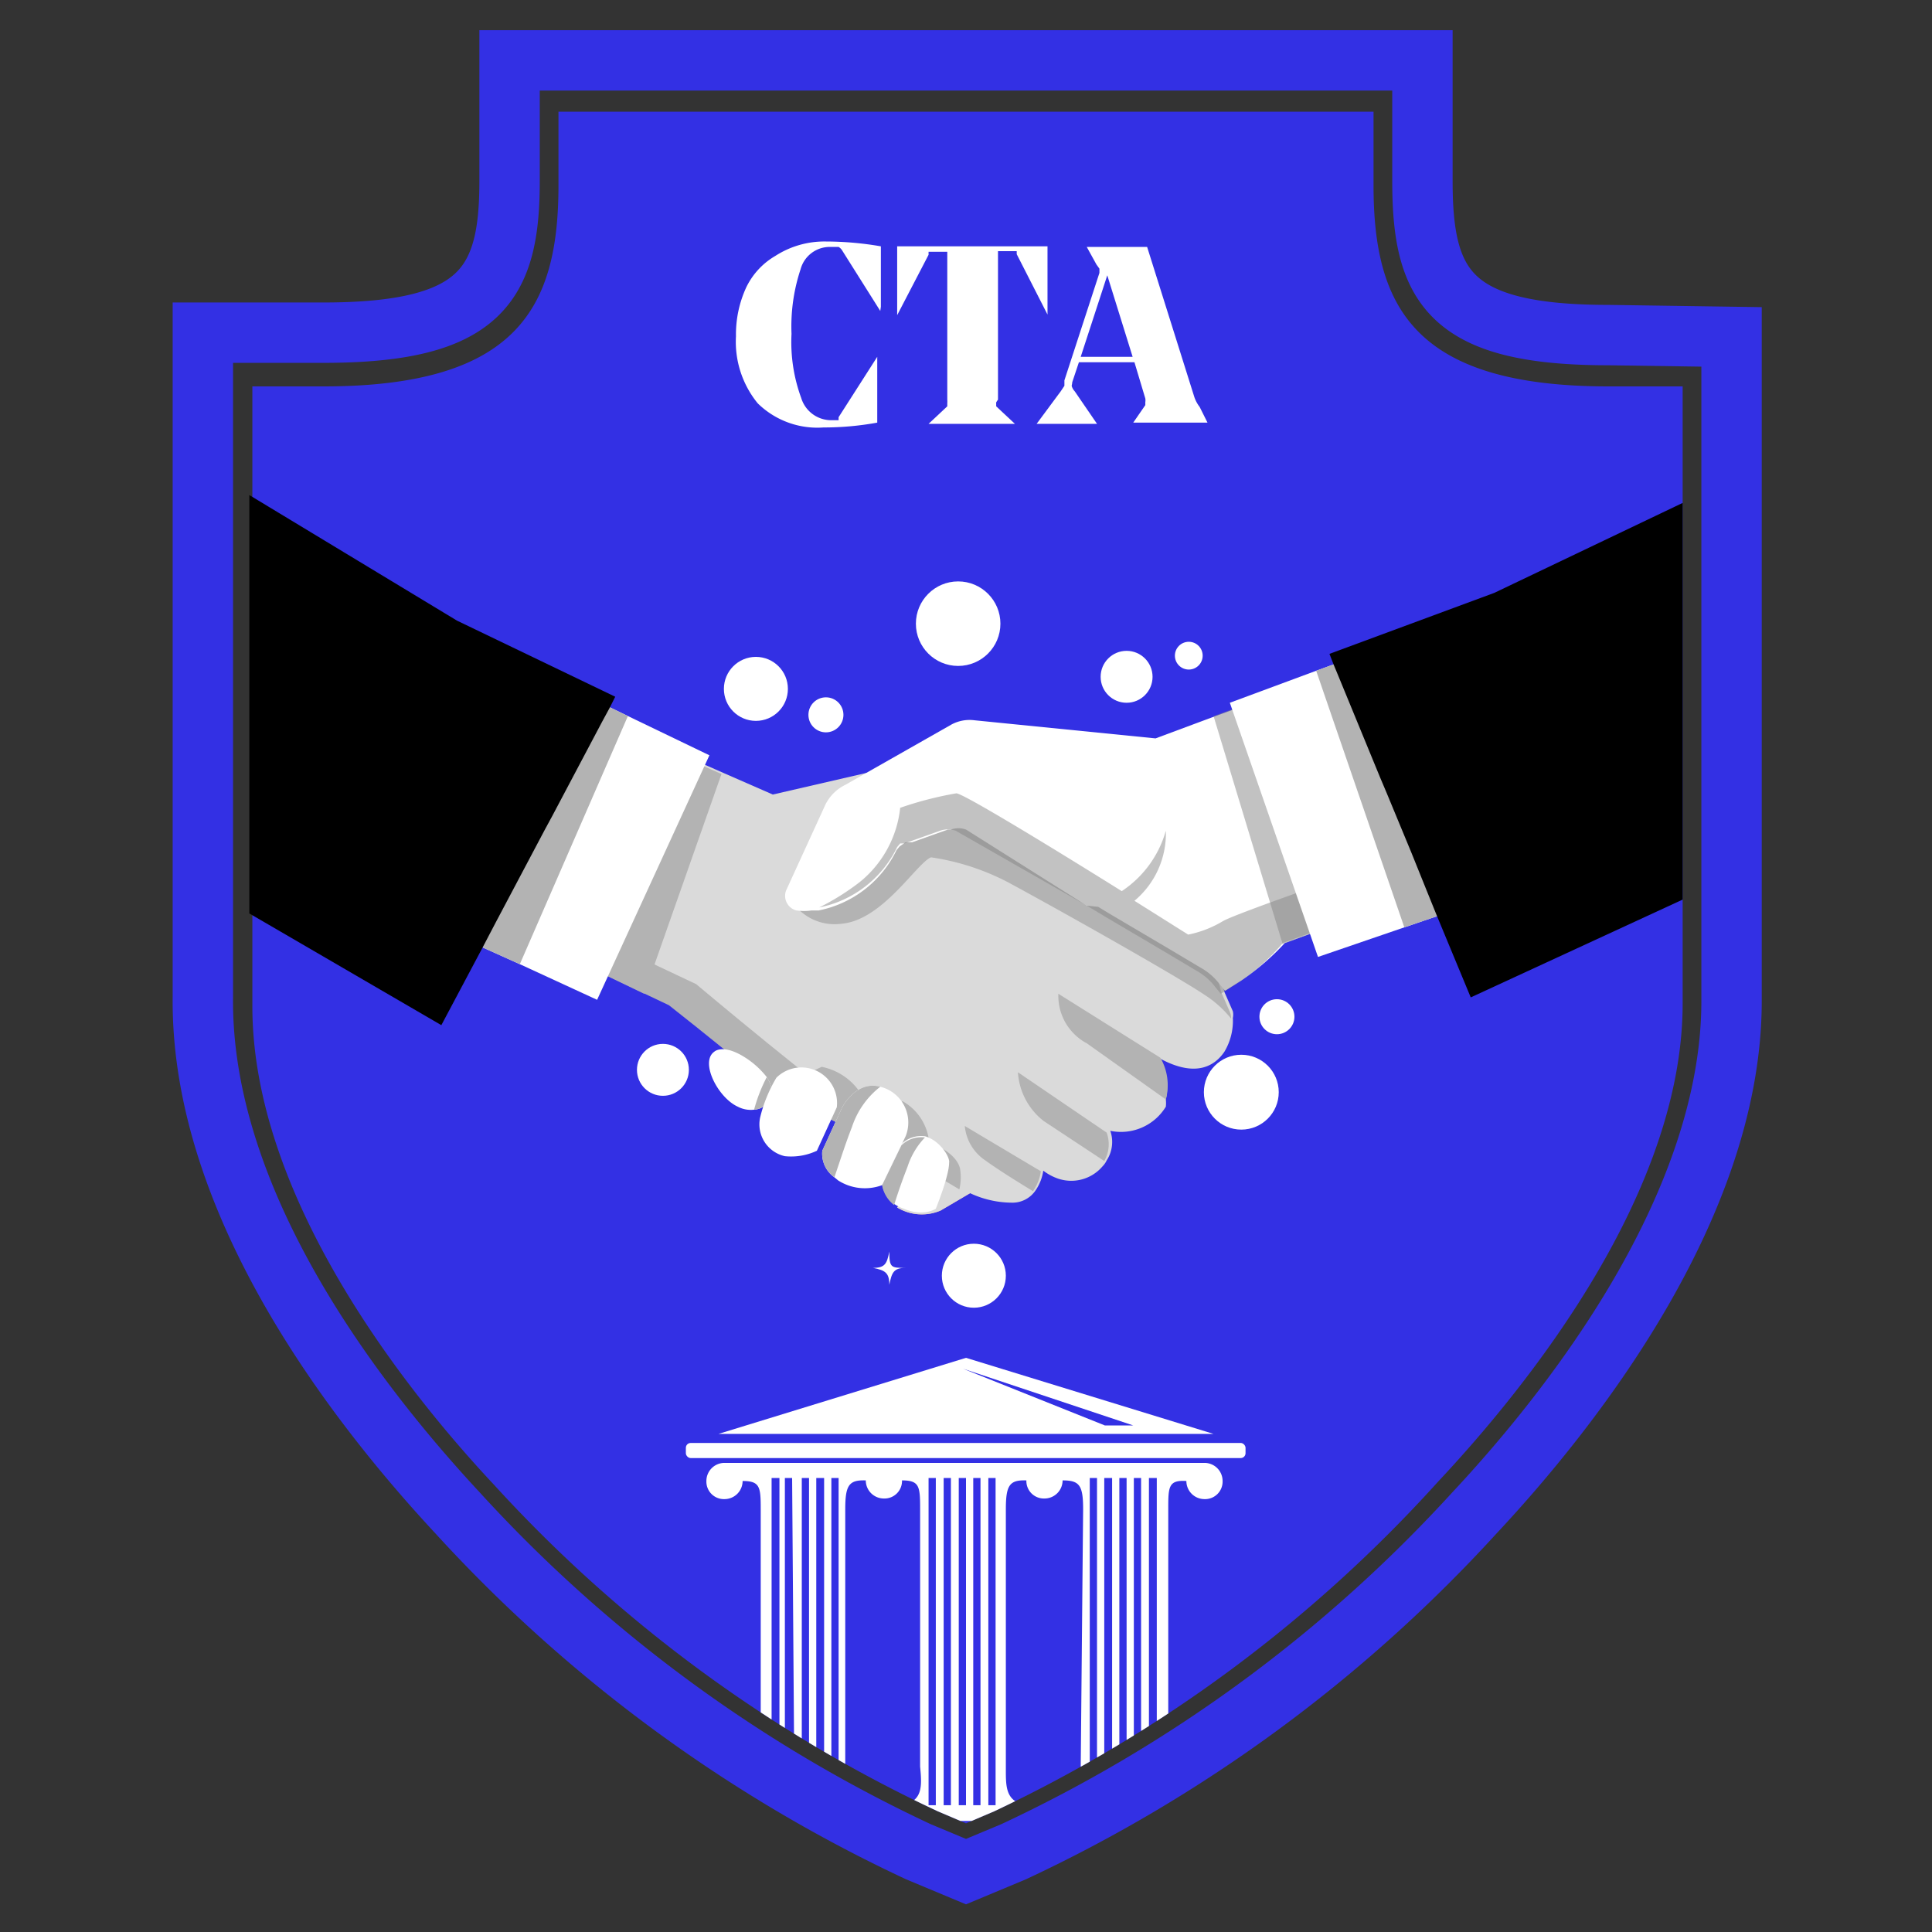 <svg xmlns="http://www.w3.org/2000/svg" xmlns:xlink="http://www.w3.org/1999/xlink" viewBox="0 0 32 32"><rect x="0" y="0" width="32" height="32" fill="#333333" stroke="none"/><defs><style>.cls-1,.cls-3{fill:none;}.cls-2{isolation:isolate;}.cls-3{stroke:#3330e4;stroke-miterlimit:10;}.cls-4{fill:#3330e4;}.cls-5{fill:#fab29a;}.cls-6{fill:#dadada;}.cls-7{fill:#b3b3b3;}.cls-7,.cls-9{mix-blend-mode:multiply;}.cls-11,.cls-8{fill:#fff;}.cls-9{fill:#878787;opacity:0.5;}.cls-10{clip-path:url(#clip-path);}.cls-11{fill-rule:evenodd;}</style><clipPath id="clip-path"><path id="SVGID" class="cls-1" d="M27.87,16.62c0,3.13-2.54,6.31-4.05,7.92A23.3,23.3,0,0,1,16.47,30l-.47.2-.47-.2a23.3,23.3,0,0,1-7.35-5.41c-1.51-1.61-4-4.79-4-7.92V6.4H5.36c3.23,0,3.89-1.33,3.89-3.33V1.85h13.5V3.07c0,2,.66,3.33,3.89,3.33h1.23Z"/></clipPath></defs><g class="cls-2"><g id="Layer_1" data-name="Layer 1"><path class="cls-3" d="M26.64,5.55C24,5.55,23.56,4.74,23.56,3V1H8.44V3c0,1.7-.46,2.51-3.08,2.51h-2v11C3.32,20,6,23.36,7.58,25.06a24.2,24.2,0,0,0,7.63,5.61L16,31l.79-.33a24.2,24.2,0,0,0,7.63-5.61c1.59-1.7,4.26-5.07,4.26-8.48v-11Z"/><path class="cls-4" d="M27.87,16.62c0,3.13-2.54,6.31-4.05,7.92A23.3,23.3,0,0,1,16.47,30l-.47.2-.47-.2a23.3,23.3,0,0,1-7.35-5.41c-1.51-1.61-4-4.79-4-7.92V6.4H5.36c3.23,0,3.89-1.33,3.89-3.33V1.85h13.5V3.07c0,2,.66,3.33,3.89,3.33h1.23Z"/><path class="cls-5" d="M14.86,20a.79.79,0,0,0,.72.05l.56-.33-.72-.42Z"/><path class="cls-6" d="M14.86,20a.79.79,0,0,0,.72.05l.56-.33-.72-.42Z"/><path class="cls-6" d="M20.28,17.42c-.15.22-.46.45-1.09.1h0a.91.91,0,0,1,.12.69.56.56,0,0,1,0,.12h0a.87.87,0,0,1-.92.4h0a.56.56,0,0,1-.06.49.36.36,0,0,1-.07.1.68.68,0,0,1-.74.2.87.87,0,0,1-.24-.13.77.77,0,0,1-.13.33.46.46,0,0,1-.39.2,1.65,1.65,0,0,1-.83-.23l-.19-.12-.28-.16c-.52-.32-2.54-1.32-2.54-1.32l-.8-.65c-.37-.3-.77-.62-1-.8l-.4-.19-1.18-.57-.55-.26-1.58-.76,2.17-3.11,1.08.47,1.34.59.8.35,1.82-.42.44-.11,1.46.93,3.61,2.29.15.58.14.32h0a.26.26,0,0,1,0,.11h0A1,1,0,0,1,20.28,17.42Z"/><path class="cls-7" d="M15.7,19.58l-.28-.16c-.52-.32-2.54-1.32-2.54-1.32l-.8-.65c-.37-.3-.77-.62-1-.8l-.4-.19-1.18-.57.25-.43,1.78.84s2.2,1.85,2.84,2.25,1.31.93,1.31.93Z"/><polygon class="cls-7" points="11.95 12.82 10.67 16.46 8.94 15.63 10.61 12.23 11.95 12.82"/><path class="cls-7" d="M20.37,16.76h0l-.14-.32-.15-.58-3.61-2.29h0L15,12.64l-.44.11-.27.39-1.23,1.69a.85.85,0,0,0,.88.47c.68-.06,1.24-1,1.48-1.1a4,4,0,0,1,1.27.41c1,.54,2.85,1.59,3.25,1.86a1.86,1.86,0,0,1,.45.4A.26.26,0,0,0,20.37,16.76Z"/><path class="cls-7" d="M19.31,18.21,18,17.28a.89.89,0,0,1-.47-.82l1.69,1.06h0A.91.91,0,0,1,19.31,18.21Z"/><path class="cls-7" d="M18.29,19.23l-1-.66a1.11,1.11,0,0,1-.43-.81l1.47,1h0A.56.56,0,0,1,18.29,19.23Z"/><path class="cls-7" d="M17.24,19.4a.77.77,0,0,1-.13.33c-.23-.14-.57-.35-.79-.51a.77.77,0,0,1-.34-.57Z"/><path class="cls-8" d="M25.52,14.06l-3,1.11-1.24.45,0,0a4.14,4.14,0,0,1-.72.62l-.27.17-.09-.11a1,1,0,0,0-.31-.27l-.52-.31-1-.59-.18-.11L18,15,16,13.74a.37.37,0,0,0-.25,0h-.05l-.59.21H15l-.1.07-.05.06a1.83,1.83,0,0,1-1.29,1h-.12a.9.9,0,0,1-.25,0,.25.25,0,0,1-.17-.33l.65-1.42A.72.72,0,0,1,14,13l1.76-1a.63.63,0,0,1,.38-.07l3,.3.94-.35,1.23-.45,2.84-1,1.15,3.09Z"/><polygon class="cls-8" points="11.75 12.51 9.89 16.56 8.61 15.97 7.3 15.38 9.49 11.42 10.4 11.86 11.75 12.51"/><path class="cls-7" d="M15.89,19.7l-.47-.28c-.52-.32-2.54-1.32-2.54-1.32l-.8-.65a1.39,1.39,0,0,1,1,.47l.53-.25a1,1,0,0,1,.79.81l.55-.24a.87.87,0,0,1,.44.68s.44.15.51.43A.87.87,0,0,1,15.89,19.7Z"/><path class="cls-8" d="M12.49,18.38a.46.46,0,0,1-.27-.05c-.33-.15-.63-.74-.39-.91,0,0,.13-.13.47.07a1.44,1.44,0,0,1,.4.35.59.59,0,0,1,.09.24A.32.32,0,0,1,12.49,18.38Z"/><path class="cls-7" d="M12.49,18.38a2.65,2.65,0,0,1,.21-.54.59.59,0,0,1,.09.24A.32.32,0,0,1,12.49,18.38Z"/><path class="cls-8" d="M13,19.15a.54.54,0,0,1-.41-.64,2.36,2.36,0,0,1,.27-.66.59.59,0,0,1,1,.49l-.33.72A1,1,0,0,1,13,19.15Z"/><path class="cls-8" d="M15,18.82l-.39.81a.82.82,0,0,1-.73-.08l-.06-.05a.48.48,0,0,1-.2-.44l.33-.72s.23-.45.63-.34h0A.61.61,0,0,1,15,18.82Z"/><path class="cls-8" d="M15.72,19.26c0,.22-.22.76-.22.76s-.2.14-.53,0a.6.6,0,0,1-.16-.08.53.53,0,0,1-.2-.33l.32-.66a.47.47,0,0,1,.39-.13C15.57,18.89,15.74,19.17,15.72,19.26Z"/><path class="cls-7" d="M14.58,18a1.4,1.4,0,0,0-.47.67c-.11.28-.21.6-.29.83a.48.48,0,0,1-.2-.44l.33-.72S14.18,17.89,14.58,18Z"/><path class="cls-7" d="M15.32,18.84a1.26,1.26,0,0,0-.29.49c-.09.23-.17.46-.22.63a.53.53,0,0,1-.2-.33l.32-.66A.47.47,0,0,1,15.32,18.84Z"/><path class="cls-9" d="M25.3,13.48c-2.24.75-4.82,1.64-5.05,1.78a1.79,1.79,0,0,1-.57.22l-.89-.56a1.45,1.45,0,0,0,.52-1.16,1.78,1.78,0,0,1-.73,1c-1.2-.75-2.63-1.62-2.74-1.62a5.81,5.81,0,0,0-.93.24,1.83,1.83,0,0,1-.67,1.23,4.06,4.06,0,0,1-.67.42,1.83,1.83,0,0,0,1.29-1l.05-.06,0,0h0l0,0h0l0,0h.07l.59-.21h0a.39.39,0,0,1,.26,0L18,15l.3.18,1,.59h0l.52.31a1,1,0,0,1,.31.27l.09.11.27-.17a3.51,3.51,0,0,0,.74-.65l4.28-1.56Z"/><path class="cls-9" d="M22.48,15.17l-1.24.45,0,0-1.14-3.76,1.23-.45Z"/><polygon class="cls-8" points="24.52 14.93 23.26 15.36 21.83 15.85 20.37 11.64 21.8 11.11 22.73 10.77 24.52 14.93"/><polygon class="cls-7" points="24.52 14.93 23.26 15.36 21.8 11.11 22.73 10.77 24.52 14.93"/><polygon points="27.87 8.33 27.87 14.9 24.36 16.52 23.8 15.17 23.63 14.75 23.38 14.13 22.97 13.14 22.86 12.88 22.14 11.13 22.09 11.01 22.02 10.83 24.75 9.82 27.87 8.33"/><polygon class="cls-7" points="10.4 11.86 8.61 15.97 7.3 15.38 9.49 11.42 10.4 11.86"/><polygon points="10.19 11.54 10.1 11.72 9.97 11.96 9.15 13.51 9.02 13.75 8.21 15.28 7.99 15.7 7.31 16.98 4.99 15.63 4.44 15.31 4.13 15.13 4.13 8.2 7.57 10.28 10.19 11.54"/><circle class="cls-8" cx="12.52" cy="11.41" r="0.53"/><circle class="cls-8" cx="13.68" cy="11.84" r="0.29"/><circle class="cls-8" cx="21.15" cy="16.84" r="0.29"/><circle class="cls-8" cx="19.69" cy="10.86" r="0.23"/><path class="cls-8" d="M15,21c-.2,0-.23.08-.27.28,0-.2-.07-.24-.27-.28.2,0,.23-.07.27-.27C14.73,21,14.76,21,15,21Z"/><circle class="cls-8" cx="16.13" cy="21.13" r="0.53"/><circle class="cls-8" cx="10.98" cy="17.72" r="0.43"/><circle class="cls-8" cx="18.66" cy="11.21" r="0.43"/><circle class="cls-8" cx="20.56" cy="18.09" r="0.62"/><circle class="cls-8" cx="15.87" cy="10.33" r="0.7"/><g class="cls-10"><rect class="cls-8" x="11.36" y="23.9" width="9.27" height="0.25" rx="0.08"/><path class="cls-11" d="M16,22.49l-4.1,1.26h8.2Zm-.05.18,2.82.94H18.3Z"/><path class="cls-11" d="M20.56,29.9h-.88c-.35-.06-.33-.32-.33-.64V25c0-.37,0-.49.3-.47a.08.08,0,0,0,0,0,.3.3,0,0,0,.3.3.29.29,0,0,0,.3-.3.3.3,0,0,0-.3-.3H12a.3.3,0,0,0-.3.3.29.29,0,0,0,.3.3.3.3,0,0,0,.3-.3.08.08,0,0,0,0,0c.29,0,.3.1.3.47v4.27c0,.32,0,.58-.33.64h-.86a.09.09,0,0,0-.08.08v.09a.09.09,0,0,0,.08.08h9.12a.09.09,0,0,0,.08-.08V30A.09.09,0,0,0,20.56,29.9Zm-7.65,0h-.13V24.48h.13Zm.25,0H13V24.48h.12Zm.24,0h-.12V24.48h.12Zm.25,0h-.13V24.48h.13Zm.24,0h-.12V24.48h.12Zm1,0h-.56c-.35-.06-.33-.31-.33-.62V25c0-.4.06-.49.34-.48h0a.3.3,0,0,0,.3.3.29.29,0,0,0,.3-.3h0c.29,0,.3.1.3.47v4.27C15.27,29.58,15.29,29.84,14.93,29.9Zm.61,0h-.12V24.48h.12Zm.25,0h-.12V24.48h.12Zm.25,0h-.12V24.48H16Zm.24,0h-.12V24.48h.12Zm.25,0h-.12V24.48h.12Zm1.41-.62c0,.31,0,.56-.33.62H17c-.35-.06-.34-.31-.34-.62V25c0-.4.06-.49.34-.48h0a.29.29,0,0,0,.3.3.3.3,0,0,0,.3-.3h0c.28,0,.34.08.34.48Zm.27.62h-.12V24.48h.12Zm.25,0h-.13V24.48h.13Zm.24,0h-.12V24.48h.12Zm.24,0h-.12V24.48h.12Zm.26,0h-.13V24.48h.13Z"/></g><path class="cls-8" d="M14.58,5.15l-.63-1a.17.17,0,0,0-.06-.06h-.14a.5.5,0,0,0-.49.37,3,3,0,0,0-.15,1.07,2.68,2.68,0,0,0,.16,1.06.52.52,0,0,0,.49.37h.13l0-.05.64-1h0V7a4.91,4.91,0,0,1-.89.08,1.41,1.41,0,0,1-1.09-.4,1.61,1.61,0,0,1-.36-1.11,1.86,1.86,0,0,1,.17-.81,1.21,1.21,0,0,1,.48-.52A1.5,1.5,0,0,1,13.68,4a5.4,5.4,0,0,1,.91.08v1Z"/><path class="cls-8" d="M16.5,6.68s0,0,0,.05l.31.29H15.38l.31-.29,0-.05a.35.35,0,0,0,0-.06V4.17h-.31s0,0,0,.05l-.52,1h0V4.08h2.49V5.21h0l-.51-1s0-.05,0-.05h-.31V6.62S16.49,6.67,16.5,6.68Z"/><path class="cls-8" d="M17.75,6.39a.21.21,0,0,0,.05.09l.37.54h-1l.4-.54.06-.09,0-.09.58-1.78,0-.07s0,0-.05-.07L18,4.09h1l.78,2.48a.56.56,0,0,0,.09.17L20,7H18.77l.2-.29s0,0,0-.05a.18.18,0,0,0,0-.06L18.79,6h-.92l-.11.33A.35.35,0,0,1,17.75,6.39Zm.15-.48h.86l-.42-1.35Z"/></g></g></svg>